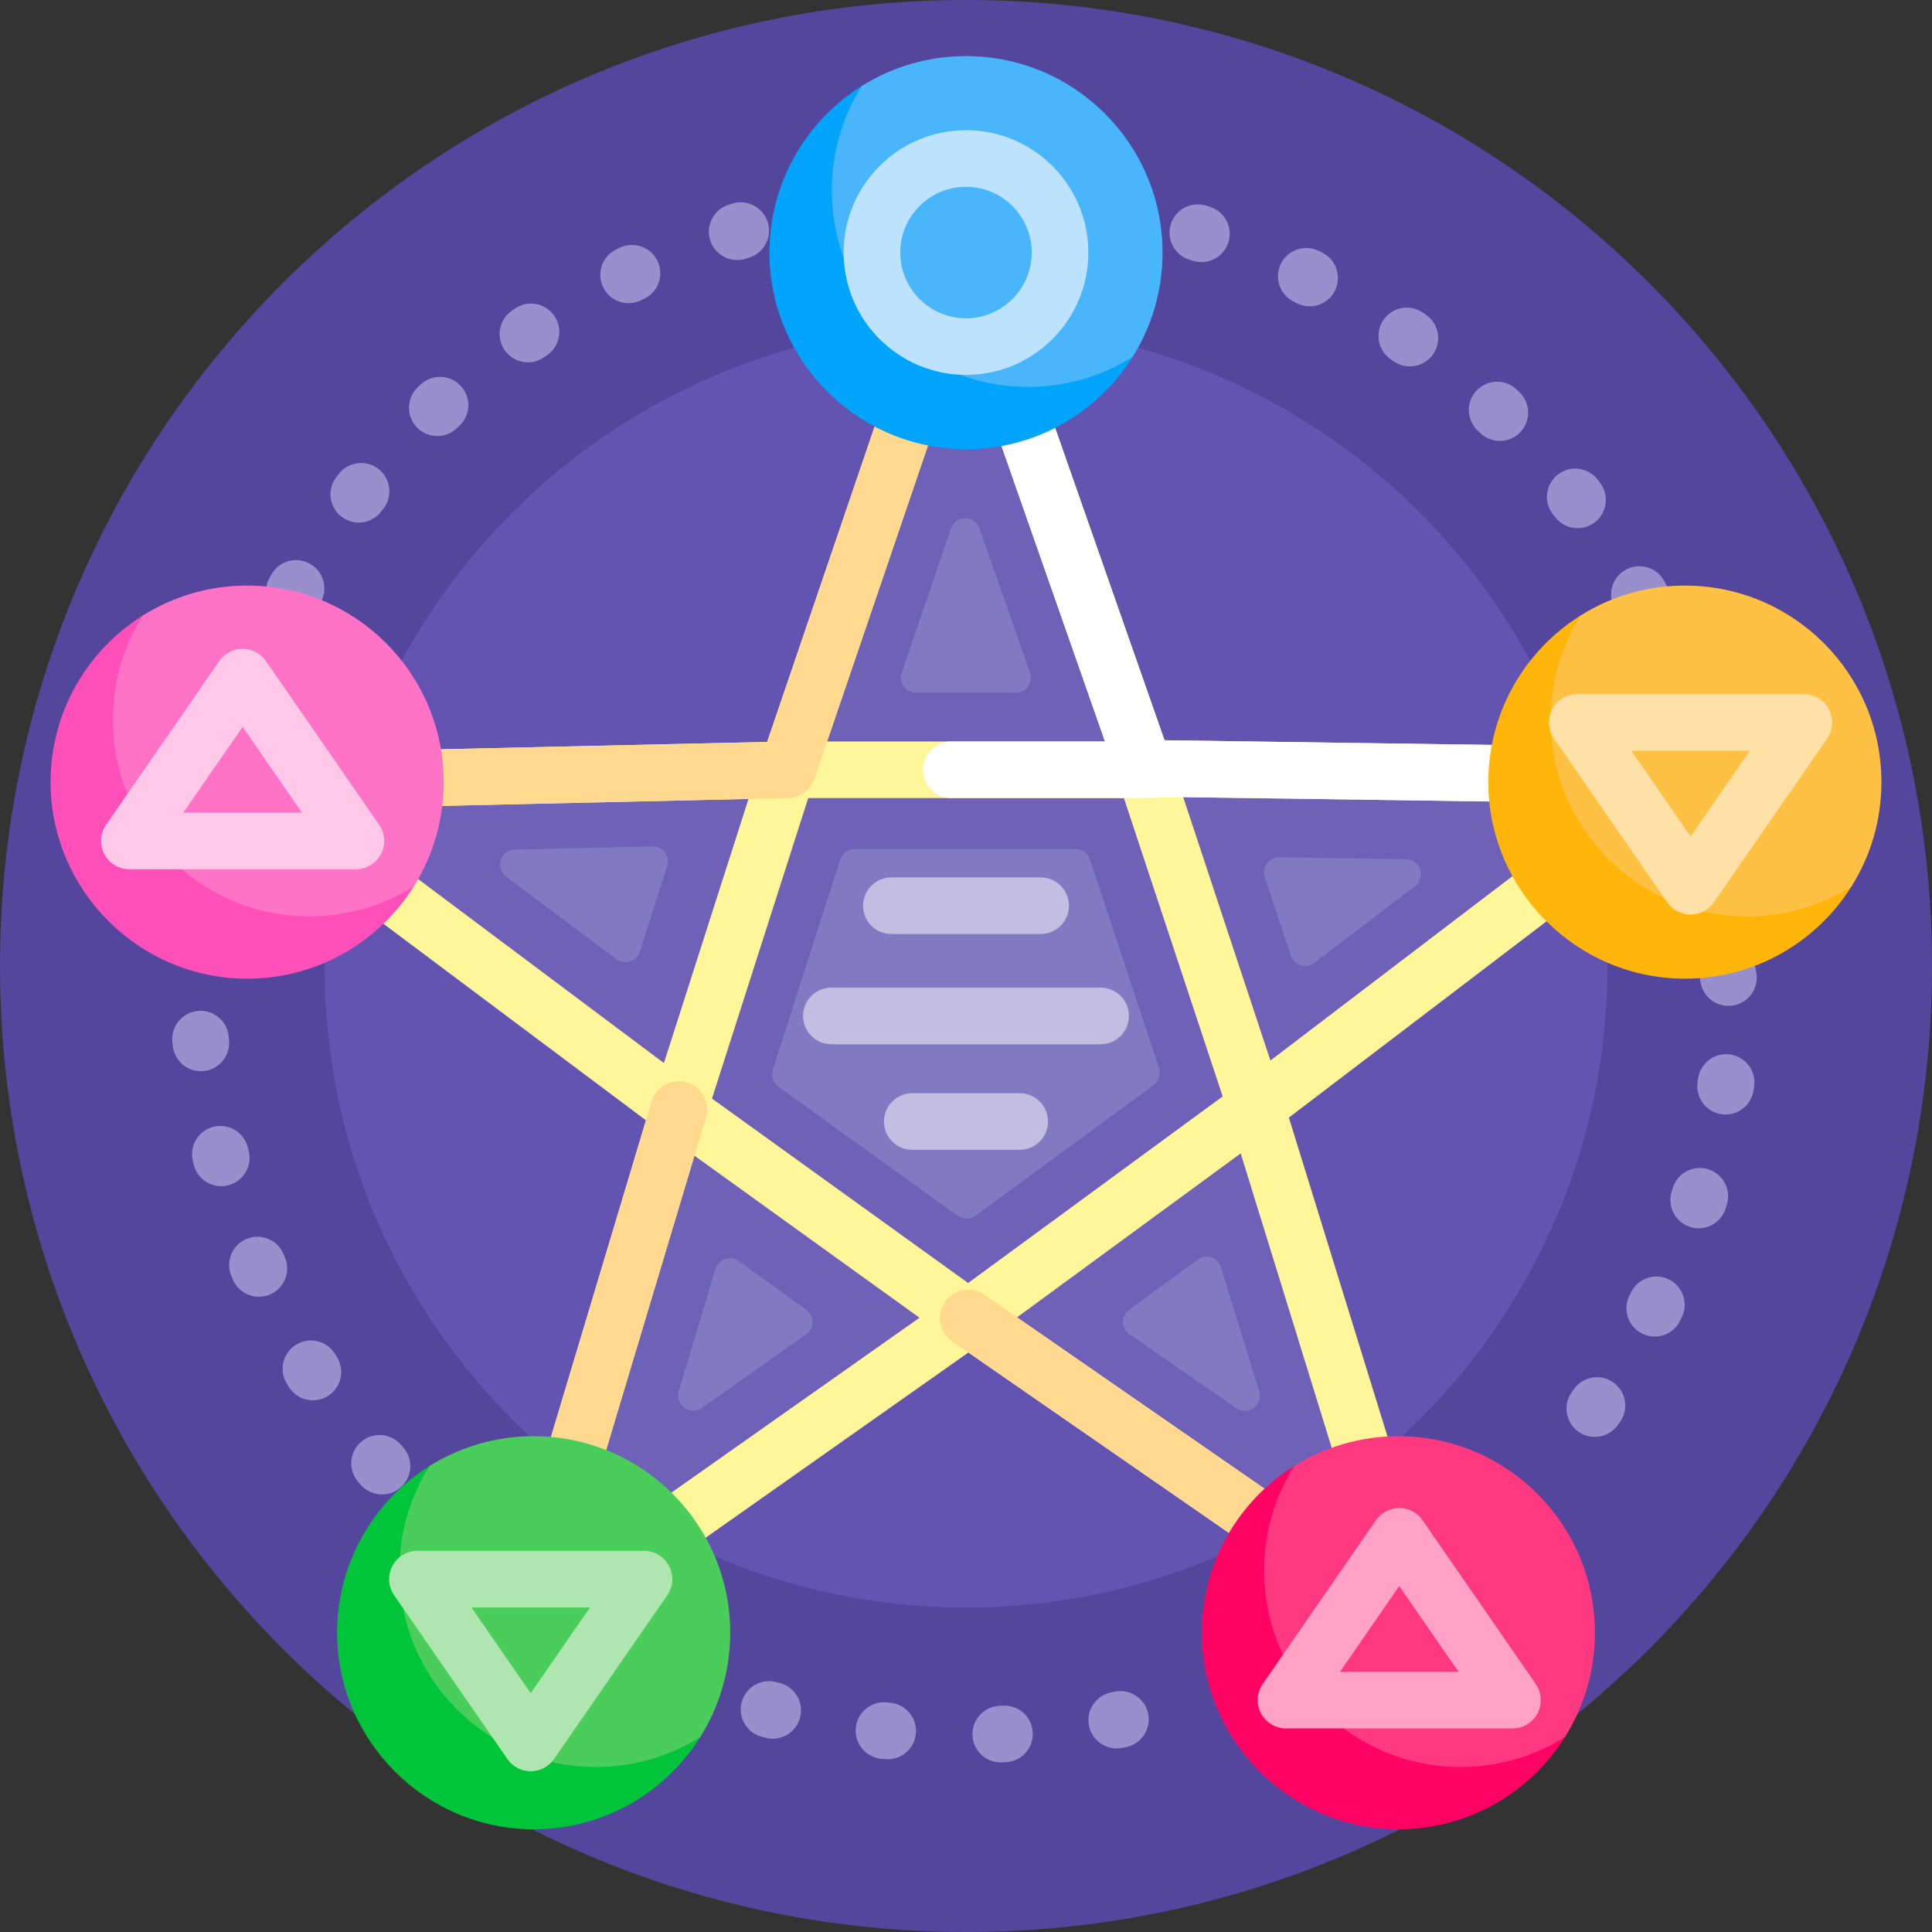 <svg id="Capa_1" enable-background="new 0 0 512 512" height="512" viewBox="0 0 512 512" width="512" xmlns="http://www.w3.org/2000/svg"><rect x="0" y="0" width="512" height="512" fill="#333333" stroke="none"/><g><path d="m512 256c0 141.385-114.615 256-256 256s-256-114.615-256-256 114.615-256 256-256 256 114.615 256 256z" fill="#54469d"/><path d="m426 256c0 93.888-76.112 170-170 170s-170-76.112-170-170 76.112-170 170-170 170 76.112 170 170z" fill="#6354b2"/><path d="m442.047 214.563-105.057 80.03 39.015 126.173c.895 2.892-.143 6.033-2.585 7.822-2.44 1.79-5.749 1.834-8.238.111l-108.578-75.185-107.941 76.095c-1.227.865-2.658 1.297-4.09 1.297-1.455 0-2.91-.447-4.148-1.338-2.457-1.769-3.521-4.901-2.651-7.8l37.952-126.496-105.725-79.145c-2.424-1.814-3.43-4.965-2.507-7.848.924-2.883 3.573-4.863 6.6-4.932l132.032-2.995 42.599-125.008c.977-2.865 3.663-4.796 6.69-4.809h.03c3.015 0 5.703 1.905 6.699 4.753l43.648 124.645 132.054 1.884c3.026.043 5.693 2.001 6.64 4.876.949 2.876-.031 6.035-2.439 7.87z" fill="#6e61b7"/><path d="m259.57 140.032 13.392 38.242c.911 2.601-1.02 5.322-3.775 5.322h-26.424c-2.741 0-4.67-2.695-3.786-5.29l13.032-38.242c1.226-3.597 6.305-3.619 7.561-.032zm-123.126 85.104 36.472-.827c2.748-.062 4.738 2.601 3.9 5.219l-7.267 22.69c-.838 2.618-4.006 3.629-6.206 1.982l-29.205-21.863c-3.043-2.278-1.494-7.115 2.306-7.201zm59.317 109.059 17.925 12.908c2.23 1.606 2.214 4.932-.033 6.515l-27.644 19.488c-3.106 2.19-7.228-.779-6.136-4.419l9.72-32.396c.789-2.632 3.938-3.702 6.168-2.096zm131.861 38.992-28.279-19.582c-2.26-1.565-2.304-4.89-.088-6.515l18.118-13.28c2.217-1.625 5.374-.581 6.186 2.045l10.161 32.862c1.124 3.63-2.973 6.633-6.098 4.47zm14.455-119.93-6.885-20.798c-.864-2.611 1.104-5.296 3.854-5.257l33.558.479c3.8.054 5.39 4.879 2.367 7.182l-26.673 20.319c-2.184 1.664-5.358.682-6.221-1.925zm-88.274 68.961-47.533-34.23c-1.406-1.013-2-2.816-1.472-4.466l17.857-55.755c.53-1.656 2.07-2.78 3.809-2.78h58.585c1.725 0 3.255 1.106 3.797 2.743l18.328 55.362c.545 1.647-.033 3.458-1.433 4.483l-47.236 34.623c-1.397 1.025-3.296 1.033-4.702.02z" fill="#8379c2"/><path d="m228.713 240.021c0-4.142 3.357-7.5 7.5-7.5h39.574c4.143 0 7.5 3.358 7.5 7.5s-3.357 7.5-7.5 7.5h-39.574c-4.143 0-7.5-3.357-7.5-7.5zm41.521 49.692h-28.469c-4.143 0-7.5 3.358-7.5 7.5s3.357 7.5 7.5 7.5h28.469c4.143 0 7.5-3.358 7.5-7.5s-3.357-7.5-7.5-7.5zm21.447-27.974h-71.361c-4.143 0-7.5 3.358-7.5 7.5s3.357 7.5 7.5 7.5h71.361c4.143 0 7.5-3.358 7.5-7.5s-3.358-7.5-7.5-7.5z" fill="#c3bde1"/><path d="m106.929 383.668c2.695 3.145 2.332 7.879-.813 10.575-1.414 1.212-3.15 1.806-4.877 1.806-2.114 0-4.215-.888-5.698-2.619l-.664-.778c-2.686-3.153-2.307-7.887.847-10.573 3.154-2.687 7.888-2.306 10.573.847zm91.579-315.381c3.96-1.215 6.186-5.41 4.971-9.37-1.214-3.959-5.41-6.186-9.369-4.971l-.985.304c-3.955 1.231-6.163 5.436-4.932 9.391 1.001 3.213 3.962 5.272 7.159 5.272.738 0 1.489-.11 2.231-.341zm-109.729 290.518c-2.176-3.524-6.798-4.619-10.321-2.443-3.524 2.176-4.618 6.797-2.442 10.322l.541.874c1.422 2.282 3.869 3.536 6.373 3.536 1.354 0 2.725-.366 3.958-1.135 3.517-2.19 4.591-6.815 2.401-10.331zm12.214-223.208.602-.77c2.557-3.259 1.986-7.974-1.272-10.53-3.259-2.555-7.974-1.986-10.53 1.272l-.631.808c-2.546 3.268-1.961 7.98 1.306 10.526 1.37 1.067 2.994 1.584 4.605 1.584 2.232 0 4.442-.992 5.92-2.89zm63.222-69.935-.931.453c-3.72 1.823-5.257 6.316-3.434 10.036 1.303 2.657 3.968 4.2 6.74 4.2 1.107 0 2.233-.247 3.295-.767l.86-.418c3.729-1.804 5.29-6.289 3.486-10.018-1.802-3.728-6.288-5.291-10.016-3.486zm-52.734 36.235-.751.707c-3.009 2.846-3.143 7.593-.296 10.603 1.475 1.56 3.461 2.347 5.45 2.347 1.85 0 3.702-.68 5.152-2.05l.704-.665c3.021-2.833 3.175-7.58.341-10.601-2.831-3.02-7.578-3.176-10.6-.341zm95.172 344.114-.932-.244c-4.011-1.057-8.108 1.336-9.164 5.34-1.057 4.005 1.335 8.108 5.34 9.165l1.004.262c.629.163 1.261.24 1.881.24 3.338 0 6.384-2.245 7.257-5.626 1.036-4.01-1.375-8.101-5.386-9.137zm-70.187-364.232-.842.583c-3.402 2.363-4.244 7.037-1.882 10.438 1.457 2.098 3.793 3.222 6.167 3.222 1.477 0 2.968-.435 4.271-1.341l.799-.552c3.41-2.351 4.27-7.021 1.918-10.432-2.35-3.409-7.019-4.269-10.431-1.918zm-62.161 81.571c1.159.648 2.416.956 3.655.956 2.628 0 5.178-1.383 6.552-3.84l.479-.852c2.034-3.608.758-8.182-2.85-10.216-3.611-2.035-8.183-.759-10.217 2.85l-.502.895c-2.023 3.615-.732 8.185 2.883 10.207zm354.04-1.334c1.361 2.497 3.935 3.912 6.592 3.912 1.213 0 2.443-.295 3.583-.917 3.637-1.982 4.978-6.538 2.995-10.175l-.507-.921c-2.01-3.623-6.574-4.932-10.196-2.921-3.622 2.009-4.93 6.574-2.921 10.196zm22.362 98.501c.704 3.576 3.84 6.054 7.352 6.054.479 0 .967-.046 1.455-.143 4.064-.799 6.711-4.742 5.912-8.807l-.201-1.006c-.813-4.062-4.768-6.695-8.826-5.881-4.062.813-6.694 4.766-5.881 8.827zm-384.811 44.471-.241-.946c-1.019-4.016-5.103-6.442-9.114-5.425-4.015 1.019-6.443 5.1-5.425 9.114l.253.993c.87 3.385 3.918 5.634 7.259 5.634.618 0 1.246-.077 1.873-.238 4.011-1.032 6.426-5.12 5.395-9.132zm9.605 28.218-.372-.875c-1.609-3.816-6.011-5.606-9.824-3.996-3.817 1.61-5.606 6.008-3.996 9.825l.407.957c1.219 2.843 3.986 4.546 6.896 4.546.985 0 1.988-.196 2.952-.609 3.807-1.632 5.57-6.041 3.937-9.848zm-21.515-49.373c4.122-.413 7.128-4.089 6.716-8.21l-.093-.95c-.388-4.125-4.047-7.149-8.17-6.764-4.124.388-7.152 4.046-6.764 8.169l.101 1.04c.388 3.868 3.647 6.753 7.454 6.753.25 0 .502-.013.756-.038zm368.639-145.403c3.29-2.517 3.916-7.225 1.398-10.514l-.622-.811c-2.528-3.281-7.237-3.892-10.519-1.364s-3.893 7.237-1.364 10.519l.593.773c1.477 1.929 3.706 2.942 5.962 2.942 1.59-.001 3.193-.504 4.552-1.545zm-19.933-34.465-.755-.725c-2.992-2.861-7.741-2.753-10.604.242-2.861 2.995-2.753 7.742.241 10.604l.688.661c1.456 1.409 3.336 2.109 5.214 2.109 1.961 0 3.92-.765 5.392-2.286 2.88-2.977 2.801-7.725-.176-10.605zm-24.727-20.489-.851-.599c-3.392-2.376-8.07-1.551-10.445 1.843-2.375 3.393-1.55 8.07 1.844 10.445l.786.554c1.315.932 2.828 1.379 4.326 1.379 2.352 0 4.667-1.102 6.128-3.167 2.393-3.381 1.593-8.062-1.788-10.455zm49.55 282.857c-3.393-2.375-8.069-1.55-10.445 1.843l-.561.799c-2.387 3.386-1.576 8.065 1.809 10.451 1.313.926 2.821 1.37 4.314 1.37 2.356 0 4.677-1.107 6.137-3.18l.59-.839c2.374-3.392 1.549-8.069-1.844-10.444zm25.202-56.452c-3.955-1.245-8.162.953-9.404 4.904l-.295.932c-1.257 3.947.924 8.166 4.87 9.422.757.241 1.524.356 2.278.356 3.178 0 6.128-2.036 7.145-5.226l.311-.984c1.242-3.951-.954-8.161-4.905-9.404zm5.845-30.425c-4.093-.618-7.918 2.199-8.536 6.295l-.146.941c-.644 4.092 2.15 7.931 6.242 8.576.396.062.788.092 1.176.092 3.628 0 6.817-2.638 7.399-6.334l.16-1.034c.621-4.096-2.199-7.917-6.295-8.536zm-108.146-212.501-.925-.459c-3.717-1.833-8.212-.307-10.045 3.407s-.308 8.211 3.406 10.044l.872.433c1.075.536 2.216.789 3.34.789 2.755 0 5.406-1.523 6.719-4.156 1.848-3.707.34-8.21-3.367-10.058zm91.855 272.118c-3.72-1.828-8.213-.298-10.041 3.42l-.433.876c-1.841 3.711-.324 8.211 3.387 10.051 1.07.531 2.207.782 3.326.782 2.76 0 5.416-1.529 6.725-4.169l.455-.92c1.829-3.717.297-8.212-3.419-10.04zm-146.845 109.234-.944.19c-4.063.807-6.703 4.754-5.896 8.817.709 3.57 3.842 6.041 7.349 6.041.483 0 .976-.047 1.468-.145l1.017-.205c4.059-.826 6.68-4.787 5.854-8.845-.829-4.059-4.792-6.681-8.848-5.853zm-29.595 3.717-.956.045c-4.138.182-7.345 3.684-7.163 7.822.178 4.026 3.497 7.17 7.487 7.17.111 0 .224-.002.336-.007l1.042-.049c4.138-.206 7.324-3.727 7.117-7.864-.206-4.136-3.709-7.32-7.863-7.117zm-.921-399.73c.03-4.142-3.303-7.524-7.445-7.555l-1.044-.004h-.011c-4.137 0-7.494 3.351-7.5 7.489-.006 4.143 3.347 7.505 7.489 7.511l.956.004h.056c4.116 0 7.469-3.322 7.499-7.445zm-28.899 398.967-.957-.099c-4.112-.443-7.812 2.545-8.252 6.664-.438 4.119 2.545 7.813 6.664 8.252l1.031.107c.257.026.513.039.766.039 3.802 0 7.061-2.88 7.453-6.743.418-4.122-2.584-7.802-6.705-8.22zm59.661-395.311c.649-4.091-2.141-7.934-6.231-8.583l-1.02-.16c-4.095-.636-7.925 2.174-8.556 6.269-.632 4.094 2.175 7.924 6.269 8.556l.955.15c.398.063.794.094 1.185.094 3.623-.001 6.812-2.633 7.398-6.326zm25.013-1.127-.994-.317c-3.947-1.249-8.163.938-9.413 4.887s.938 8.164 4.888 9.414l.92.293c.765.247 1.539.363 2.302.363 3.168 0 6.113-2.024 7.137-5.203 1.269-3.942-.898-8.168-4.84-9.437zm-86.741-1.549c-.596-4.1-4.402-6.941-8.499-6.346l-1.024.151c-4.097.614-6.92 4.432-6.306 8.528.558 3.72 3.757 6.39 7.407 6.39.37 0 .745-.027 1.121-.084l.954-.141c4.099-.593 6.941-4.398 6.347-8.498z" fill="#988fcc"/><path d="m455.142 203.314c-1.001-3.038-3.818-5.106-7.016-5.151l-139.519-1.991-46.116-131.691c-1.053-3.008-3.893-5.021-7.078-5.021h-.031c-3.198.014-6.036 2.054-7.068 5.081l-45.006 132.073-139.496 3.164c-3.197.073-5.997 2.165-6.973 5.21s.088 6.375 2.648 8.292l111.702 83.617-40.098 133.646c-.919 3.063.205 6.373 2.801 8.241 1.309.942 2.846 1.414 4.383 1.414 1.513 0 3.025-.457 4.321-1.37l114.042-80.396 114.715 79.435c2.629 1.82 6.125 1.773 8.703-.117 2.58-1.891 3.677-5.209 2.731-8.265l-41.221-133.304 110.996-84.553c2.545-1.938 3.581-5.276 2.58-8.314zm-199.632-113.385 37.317 106.565h-73.631zm-169.655 124.353 112.508-2.552-22.417 69.992zm65.843 199.778 32.339-107.789 59.639 42.948zm104.864-74.046-67.878-48.882 25.506-79.638h83.653l26.177 79.074zm105.482 73.162-92.52-64.066 59.275-43.448zm-25.373-132.121-23.11-69.811 112.643 1.607z" fill="#fff69a"/><path d="m249.378 107.921-33.562 98.491c-1.016 2.979-3.783 5.008-6.93 5.079l-144.735 3.283c-.058.001-.115.002-.173.002-4.063 0-7.402-3.247-7.495-7.33-.094-4.141 3.187-7.574 7.328-7.668l139.496-3.164 31.872-93.531c1.337-3.921 5.601-6.015 9.519-4.68 3.921 1.336 6.017 5.598 4.68 9.518zm-67.344 178.929c-3.968-1.191-8.149 1.061-9.339 5.028l-41.604 138.665c-1.19 3.967 1.061 8.148 5.028 9.339.719.216 1.444.318 2.158.318 3.226 0 6.206-2.098 7.181-5.347l41.604-138.665c1.191-3.966-1.06-8.147-5.028-9.338zm197.859 138.685-119.023-82.417c-3.406-2.357-8.077-1.509-10.436 1.896s-1.509 8.078 1.896 10.436l119.022 82.417c1.303.902 2.79 1.334 4.263 1.334 2.378 0 4.717-1.128 6.173-3.231 2.359-3.405 1.51-8.077-1.895-10.435z" fill="#ffd98f"/><path d="m455.518 205.769c-.059 4.105-3.405 7.393-7.497 7.393-.036 0-.072 0-.109-.001l-134.822-1.924s-9.021.257-9.828.257h-51.165c-4.143 0-7.5-3.358-7.5-7.5s3.357-7.5 7.5-7.5h40.732l-44.494-127.055c-1.369-3.91.69-8.188 4.6-9.558s8.188.69 9.557 4.6l46.116 131.691 139.519 1.991c4.141.059 7.45 3.464 7.391 7.606z" fill="#fff"/><path d="m300.229 94.487c-9.208 14.763-25.601 24.581-44.286 24.561-28.579-.031-52.001-23.452-52.031-52.031-.02-18.669 9.782-35.05 24.523-44.262.291-.182.638.148.471.448-4.341 7.789-6.741 16.807-6.546 26.401.563 27.784 23.212 50.434 50.997 50.997 9.607.195 18.637-2.212 26.433-6.564.292-.164.616.165.439.45z" fill="#00a4fb"/><path d="m308.088 66.96c0 10.155-2.906 19.631-7.932 27.642-8.011 5.026-17.487 7.932-27.642 7.932-28.768 0-52.089-23.321-52.089-52.088 0-10.155 2.906-19.631 7.932-27.642 8.011-5.026 17.487-7.932 27.642-7.932 28.769-.001 52.089 23.32 52.089 52.088z" fill="#49b6fc"/><path d="m256 34.5c-17.88 0-32.426 14.546-32.426 32.425s14.546 32.426 32.426 32.426 32.426-14.546 32.426-32.426-14.546-32.425-32.426-32.425zm0 49.851c-9.608 0-17.426-7.817-17.426-17.426s7.818-17.425 17.426-17.425 17.426 7.817 17.426 17.425-7.818 17.426-17.426 17.426z" fill="#bde2fd"/><path d="m185.653 460.226c-9.208 14.763-25.601 24.581-44.286 24.561-28.58-.031-52.001-23.452-52.031-52.031-.02-18.669 9.781-35.05 24.523-44.262.292-.182.638.148.471.448-4.341 7.789-6.741 16.807-6.546 26.401.563 27.784 23.212 50.434 50.997 50.997 9.607.195 18.637-2.212 26.433-6.564.293-.164.617.165.439.45z" fill="#00c53b"/><path d="m193.513 432.699c0 10.155-2.906 19.631-7.932 27.642-8.011 5.026-17.487 7.932-27.642 7.932-28.768 0-52.088-23.321-52.088-52.088 0-10.155 2.906-19.631 7.932-27.642 8.011-5.026 17.487-7.932 27.642-7.932 28.767-.001 52.088 23.32 52.088 52.088z" fill="#4bcd5c"/><path d="m177.304 415.012c-1.295-2.47-3.854-4.018-6.643-4.018h-60.038c-2.789 0-5.348 1.547-6.643 4.018-1.295 2.47-1.112 5.455.474 7.749l30.02 43.409c1.401 2.025 3.706 3.234 6.169 3.234s4.769-1.209 6.169-3.234l30.019-43.409c1.585-2.295 1.768-5.28.473-7.749zm-36.661 33.705-15.714-22.723h31.428z" fill="#afe6af"/><path d="m414.804 460.226c-9.208 14.763-25.601 24.581-44.286 24.561-28.579-.031-52.001-23.452-52.031-52.031-.02-18.669 9.782-35.05 24.523-44.262.291-.182.638.148.471.448-4.341 7.789-6.741 16.807-6.547 26.401.563 27.784 23.212 50.434 50.997 50.997 9.607.195 18.637-2.212 26.433-6.564.293-.164.618.165.44.45z" fill="#ff0364"/><path d="m422.664 432.699c0 10.155-2.906 19.631-7.932 27.642-8.011 5.026-17.487 7.932-27.642 7.932-28.768 0-52.088-23.321-52.088-52.088 0-10.155 2.906-19.631 7.932-27.642 8.011-5.026 17.487-7.932 27.642-7.932 28.767-.001 52.088 23.32 52.088 52.088z" fill="#ff3980"/><path d="m407.006 446.282-30.019-43.409c-1.4-2.025-3.706-3.234-6.169-3.234s-4.769 1.209-6.169 3.234l-30.019 43.409c-1.586 2.293-1.769 5.278-.474 7.748s3.854 4.018 6.643 4.018h60.037c2.789 0 5.348-1.547 6.643-4.018 1.295-2.47 1.113-5.455-.473-7.748zm-51.902-3.234 15.714-22.723 15.714 22.723z" fill="#ffa2c3"/><path d="m109.721 234.803c-9.208 14.763-25.601 24.582-44.286 24.562-28.579-.031-52.001-23.452-52.031-52.031-.02-18.669 9.782-35.05 24.523-44.262.291-.182.638.148.471.448-4.341 7.789-6.741 16.807-6.546 26.401.563 27.784 23.212 50.434 50.997 50.997 9.607.195 18.637-2.212 26.433-6.564.293-.165.617.165.439.449z" fill="#ff4fb8"/><path d="m117.581 207.276c0 10.155-2.906 19.631-7.932 27.642-8.011 5.026-17.487 7.932-27.642 7.932-28.768 0-52.088-23.321-52.088-52.088 0-10.155 2.906-19.631 7.932-27.642 8.011-5.026 17.487-7.932 27.642-7.932 28.767 0 52.088 23.321 52.088 52.088z" fill="#ff73c6"/><path d="m100.489 218.587-30.02-43.409c-1.401-2.025-3.706-3.234-6.169-3.234s-4.769 1.209-6.169 3.234l-30.019 43.409c-1.586 2.293-1.769 5.278-.474 7.748s3.854 4.018 6.643 4.018h60.039c2.789 0 5.348-1.547 6.643-4.018 1.295-2.469 1.112-5.454-.474-7.748zm-51.902-3.234 15.714-22.723 15.714 22.723z" fill="#ffc7e8"/><path d="m490.736 234.803c-9.208 14.763-25.601 24.582-44.286 24.562-28.579-.031-52.001-23.452-52.031-52.031-.02-18.669 9.782-35.05 24.523-44.262.291-.182.638.148.471.448-4.341 7.789-6.741 16.807-6.546 26.401.563 27.784 23.212 50.434 50.997 50.997 9.607.195 18.637-2.212 26.433-6.564.292-.165.617.165.439.449z" fill="#ffb509"/><path d="m498.596 207.276c0 10.155-2.906 19.631-7.932 27.642-8.011 5.026-17.487 7.932-27.642 7.932-28.768 0-52.088-23.321-52.088-52.088 0-10.155 2.906-19.631 7.932-27.642 8.011-5.026 17.487-7.932 27.642-7.932 28.767 0 52.088 23.321 52.088 52.088z" fill="#ffc143"/><path d="m484.68 187.975c-1.295-2.47-3.854-4.018-6.643-4.018h-60.038c-2.789 0-5.348 1.547-6.643 4.018-1.295 2.47-1.112 5.455.474 7.749l30.02 43.409c1.401 2.025 3.706 3.234 6.169 3.234s4.769-1.209 6.169-3.234l30.019-43.409c1.585-2.295 1.768-5.28.473-7.749zm-36.661 33.705-15.714-22.723h31.428z" fill="#ffe1a8"/></g></svg>